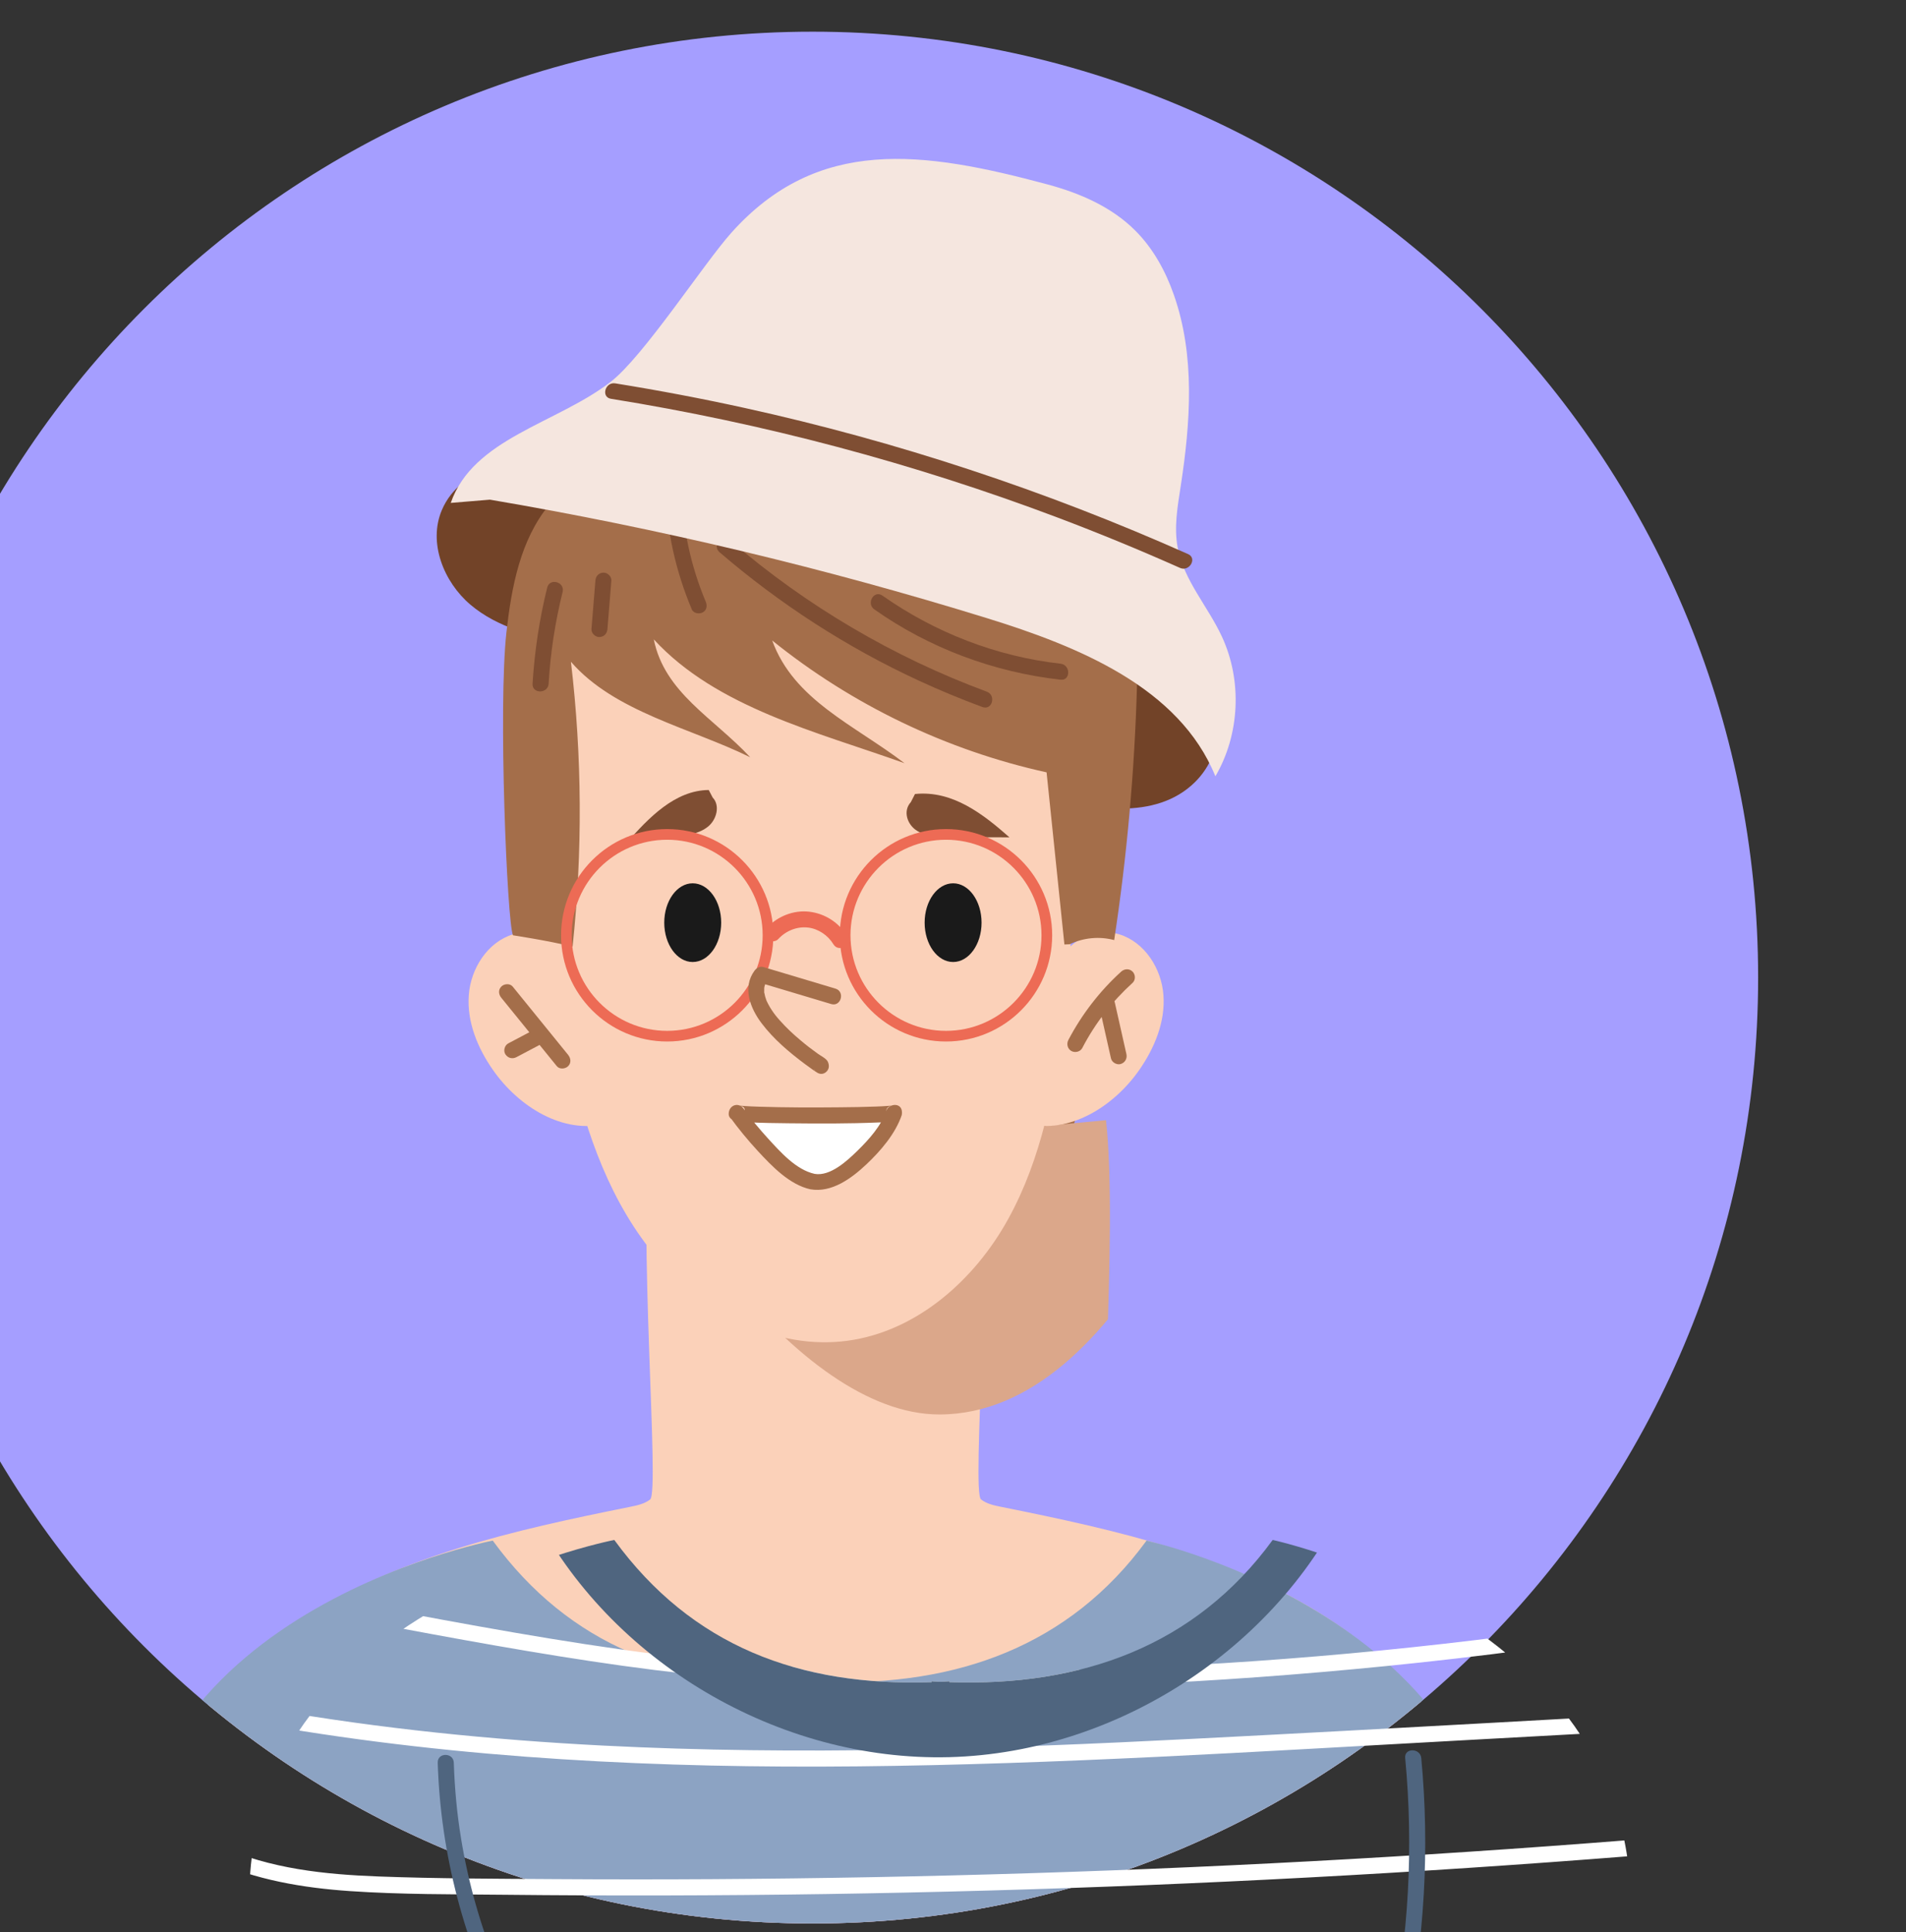 <?xml version="1.0" encoding="UTF-8" standalone="no"?>
<!-- Created with Inkscape (http://www.inkscape.org/) -->

<svg
   width="64.333mm"
   height="65.192mm"
   viewBox="0 0 64.333 65.192"
   version="1.1"
   id="svg1"
   inkscape:version="1.3.2 (091e20e, 2023-11-25)"
   sodipodi:docname="blonde-woldo-avatar.svg"
   xmlns:inkscape="http://www.inkscape.org/namespaces/inkscape"
   xmlns:sodipodi="http://sodipodi.sourceforge.net/DTD/sodipodi-0.dtd"
   xmlns="http://www.w3.org/2000/svg"
   xmlns:svg="http://www.w3.org/2000/svg">
  <rect x="0" y="0" width="64.333" height="65.192" fill="#333333" stroke="none"/>
  <sodipodi:namedview
     id="namedview1"
     pagecolor="#ffffff"
     bordercolor="#000000"
     borderopacity="0.25"
     inkscape:showpageshadow="2"
     inkscape:pageopacity="0.0"
     inkscape:pagecheckerboard="0"
     inkscape:deskcolor="#d1d1d1"
     inkscape:document-units="mm"
     inkscape:zoom="1.1297573"
     inkscape:cx="-0.44257295"
     inkscape:cy="231.46565"
     inkscape:window-width="1920"
     inkscape:window-height="1052"
     inkscape:window-x="0"
     inkscape:window-y="28"
     inkscape:window-maximized="0"
     inkscape:current-layer="layer1" />
  <defs
     id="defs1">
    <clipPath
       clipPathUnits="userSpaceOnUse"
       id="clipPath1141">
      <path
         d="m 17966.8,2934.46 c 0,-503.56 -408.2,-911.79 -911.8,-911.79 -503.6,0 -911.8,408.23 -911.8,911.79 0,503.58 408.2,911.8 911.8,911.8 503.6,0 911.8,-408.22 911.8,-911.8"
         transform="translate(0,-2.5e-4)"
         id="path1141" />
    </clipPath>
    <clipPath
       clipPathUnits="userSpaceOnUse"
       id="clipPath1143">
      <path
         d="m 17966.8,2934.46 c 0,-503.56 -408.2,-911.79 -911.8,-911.79 -503.6,0 -911.8,408.23 -911.8,911.79 0,503.58 408.2,911.8 911.8,911.8 503.6,0 911.8,-408.22 911.8,-911.8"
         transform="translate(0,-2.5e-4)"
         id="path1143" />
    </clipPath>
    <clipPath
       clipPathUnits="userSpaceOnUse"
       id="clipPath1145">
      <path
         d="m 17966.8,2934.46 c 0,-503.56 -408.2,-911.79 -911.8,-911.79 -503.6,0 -911.8,408.23 -911.8,911.79 0,503.58 408.2,911.8 911.8,911.8 503.6,0 911.8,-408.22 911.8,-911.8"
         transform="translate(0,-2.5e-4)"
         id="path1145" />
    </clipPath>
    <clipPath
       clipPathUnits="userSpaceOnUse"
       id="clipPath1147">
      <path
         d="m 17966.8,2934.46 c 0,-503.56 -408.2,-911.79 -911.8,-911.79 -503.6,0 -911.8,408.23 -911.8,911.79 0,503.58 408.2,911.8 911.8,911.8 503.6,0 911.8,-408.22 911.8,-911.8"
         transform="translate(0,-2.5e-4)"
         id="path1147" />
    </clipPath>
    <clipPath
       clipPathUnits="userSpaceOnUse"
       id="clipPath1149">
      <path
         d="m 17966.8,2934.46 c 0,-503.56 -408.2,-911.79 -911.8,-911.79 -503.6,0 -911.8,408.23 -911.8,911.79 0,503.58 408.2,911.8 911.8,911.8 503.6,0 911.8,-408.22 911.8,-911.8"
         transform="translate(0,-2.5e-4)"
         id="path1149" />
    </clipPath>
    <clipPath
       clipPathUnits="userSpaceOnUse"
       id="clipPath1150">
      <path
         d="m 17557.8,2312.97 c -94.8,63.44 -209.2,88.84 -321,111.3 -6.8,1.37 -13.9,2.85 -19.4,7.14 -9.4,7.32 11.9,254.22 0,362.17 l -159.5,-14.95 -159.6,14.95 c -11.9,-107.95 9.4,-354.85 0,-362.17 -5.5,-4.29 -12.6,-5.77 -19.4,-7.14 -111.8,-22.46 -226.3,-47.86 -321,-111.3 -94.7,-63.44 -166.5,-174.09 -151.3,-287.09 95.1,0.5 360.7,-1.22 629.6,-4.76 v -0.58 c 7.2,0.1 14.4,0.2 21.7,0.3 7.1,-0.1 14.4,-0.2 21.6,-0.3 v 0.58 c 268.9,3.54 534.4,5.26 629.6,4.76 15.2,113 -56.6,223.65 -151.3,287.09"
         transform="translate(0,-2.5e-4)"
         id="path1150" />
    </clipPath>
    <clipPath
       clipPathUnits="userSpaceOnUse"
       id="clipPath1153">
      <path
         d="m 17966.8,2934.46 c 0,-503.56 -408.2,-911.79 -911.8,-911.79 -503.6,0 -911.8,408.23 -911.8,911.79 0,503.58 408.2,911.8 911.8,911.8 503.6,0 911.8,-408.22 911.8,-911.8"
         transform="translate(0,-2.5e-4)"
         id="path1153" />
    </clipPath>
    <clipPath
       clipPathUnits="userSpaceOnUse"
       id="clipPath1155">
      <path
         d="m 17966.8,2934.46 c 0,-503.56 -408.2,-911.79 -911.8,-911.79 -503.6,0 -911.8,408.23 -911.8,911.79 0,503.58 408.2,911.8 911.8,911.8 503.6,0 911.8,-408.22 911.8,-911.8"
         transform="translate(0,-2.5e-4)"
         id="path1155" />
    </clipPath>
    <clipPath
       clipPathUnits="userSpaceOnUse"
       id="clipPath1157">
      <path
         d="m 17966.8,2934.46 c 0,-503.56 -408.2,-911.79 -911.8,-911.79 -503.6,0 -911.8,408.23 -911.8,911.79 0,503.58 408.2,911.8 911.8,911.8 503.6,0 911.8,-408.22 911.8,-911.8"
         transform="translate(0,-2.5e-4)"
         id="path1157" />
    </clipPath>
    <clipPath
       clipPathUnits="userSpaceOnUse"
       id="clipPath1159">
      <path
         d="m 17966.8,2934.46 c 0,-503.56 -408.2,-911.79 -911.8,-911.79 -503.6,0 -911.8,408.23 -911.8,911.79 0,503.58 408.2,911.8 911.8,911.8 503.6,0 911.8,-408.22 911.8,-911.8"
         transform="translate(0,-2.5e-4)"
         id="path1159" />
    </clipPath>
    <clipPath
       clipPathUnits="userSpaceOnUse"
       id="clipPath1161">
      <path
         d="m 17966.8,2934.46 c 0,-503.56 -408.2,-911.79 -911.8,-911.79 -503.6,0 -911.8,408.23 -911.8,911.79 0,503.58 408.2,911.8 911.8,911.8 503.6,0 911.8,-408.22 911.8,-911.8"
         transform="translate(0,-2.5e-4)"
         id="path1161" />
    </clipPath>
    <clipPath
       clipPathUnits="userSpaceOnUse"
       id="clipPath1163">
      <path
         d="m 17966.8,2934.46 c 0,-503.56 -408.2,-911.79 -911.8,-911.79 -503.6,0 -911.8,408.23 -911.8,911.79 0,503.58 408.2,911.8 911.8,911.8 503.6,0 911.8,-408.22 911.8,-911.8"
         transform="translate(0,-2.5e-4)"
         id="path1163" />
    </clipPath>
    <clipPath
       clipPathUnits="userSpaceOnUse"
       id="clipPath1165">
      <path
         d="m 17966.8,2934.46 c 0,-503.56 -408.2,-911.79 -911.8,-911.79 -503.6,0 -911.8,408.23 -911.8,911.79 0,503.58 408.2,911.8 911.8,911.8 503.6,0 911.8,-408.22 911.8,-911.8"
         transform="translate(0,-2.5e-4)"
         id="path1165" />
    </clipPath>
    <clipPath
       clipPathUnits="userSpaceOnUse"
       id="clipPath1167">
      <path
         d="m 17966.8,2934.46 c 0,-503.56 -408.2,-911.79 -911.8,-911.79 -503.6,0 -911.8,408.23 -911.8,911.79 0,503.58 408.2,911.8 911.8,911.8 503.6,0 911.8,-408.22 911.8,-911.8"
         transform="translate(0,-2.5e-4)"
         id="path1167" />
    </clipPath>
    <clipPath
       clipPathUnits="userSpaceOnUse"
       id="clipPath1169">
      <path
         d="m 17966.8,2934.46 c 0,-503.56 -408.2,-911.79 -911.8,-911.79 -503.6,0 -911.8,408.23 -911.8,911.79 0,503.58 408.2,911.8 911.8,911.8 503.6,0 911.8,-408.22 911.8,-911.8"
         transform="translate(0,-2.5e-4)"
         id="path1169" />
    </clipPath>
    <clipPath
       clipPathUnits="userSpaceOnUse"
       id="clipPath1171">
      <path
         d="m 17966.8,2934.46 c 0,-503.56 -408.2,-911.79 -911.8,-911.79 -503.6,0 -911.8,408.23 -911.8,911.79 0,503.58 408.2,911.8 911.8,911.8 503.6,0 911.8,-408.22 911.8,-911.8"
         transform="translate(0,-2.5e-4)"
         id="path1171" />
    </clipPath>
    <clipPath
       clipPathUnits="userSpaceOnUse"
       id="clipPath1173">
      <path
         d="m 17966.8,2934.46 c 0,-503.56 -408.2,-911.79 -911.8,-911.79 -503.6,0 -911.8,408.23 -911.8,911.79 0,503.58 408.2,911.8 911.8,911.8 503.6,0 911.8,-408.22 911.8,-911.8"
         transform="translate(0,-2.5e-4)"
         id="path1173" />
    </clipPath>
    <clipPath
       clipPathUnits="userSpaceOnUse"
       id="clipPath1175">
      <path
         d="m 17966.8,2934.46 c 0,-503.56 -408.2,-911.79 -911.8,-911.79 -503.6,0 -911.8,408.23 -911.8,911.79 0,503.58 408.2,911.8 911.8,911.8 503.6,0 911.8,-408.22 911.8,-911.8"
         transform="translate(0,-2.5e-4)"
         id="path1175" />
    </clipPath>
    <clipPath
       clipPathUnits="userSpaceOnUse"
       id="clipPath1177">
      <path
         d="m 17966.8,2934.46 c 0,-503.56 -408.2,-911.79 -911.8,-911.79 -503.6,0 -911.8,408.23 -911.8,911.79 0,503.58 408.2,911.8 911.8,911.8 503.6,0 911.8,-408.22 911.8,-911.8"
         transform="translate(0,-2.5e-4)"
         id="path1177" />
    </clipPath>
    <clipPath
       clipPathUnits="userSpaceOnUse"
       id="clipPath1179">
      <path
         d="m 17966.8,2934.46 c 0,-503.56 -408.2,-911.79 -911.8,-911.79 -503.6,0 -911.8,408.23 -911.8,911.79 0,503.58 408.2,911.8 911.8,911.8 503.6,0 911.8,-408.22 911.8,-911.8"
         transform="translate(0,-2.5e-4)"
         id="path1179" />
    </clipPath>
    <clipPath
       clipPathUnits="userSpaceOnUse"
       id="clipPath1181">
      <path
         d="m 17966.8,2934.46 c 0,-503.56 -408.2,-911.79 -911.8,-911.79 -503.6,0 -911.8,408.23 -911.8,911.79 0,503.58 408.2,911.8 911.8,911.8 503.6,0 911.8,-408.22 911.8,-911.8"
         transform="translate(0,-2.5e-4)"
         id="path1181" />
    </clipPath>
    <clipPath
       clipPathUnits="userSpaceOnUse"
       id="clipPath1183">
      <path
         d="m 17966.8,2934.46 c 0,-503.56 -408.2,-911.79 -911.8,-911.79 -503.6,0 -911.8,408.23 -911.8,911.79 0,503.58 408.2,911.8 911.8,911.8 503.6,0 911.8,-408.22 911.8,-911.8"
         transform="translate(0,-2.5e-4)"
         id="path1183" />
    </clipPath>
    <clipPath
       clipPathUnits="userSpaceOnUse"
       id="clipPath1185">
      <path
         d="m 17966.8,2934.46 c 0,-503.56 -408.2,-911.79 -911.8,-911.79 -503.6,0 -911.8,408.23 -911.8,911.79 0,503.58 408.2,911.8 911.8,911.8 503.6,0 911.8,-408.22 911.8,-911.8"
         transform="translate(0,-2.5e-4)"
         id="path1185" />
    </clipPath>
    <clipPath
       clipPathUnits="userSpaceOnUse"
       id="clipPath1187">
      <path
         d="m 17966.8,2934.46 c 0,-503.56 -408.2,-911.79 -911.8,-911.79 -503.6,0 -911.8,408.23 -911.8,911.79 0,503.58 408.2,911.8 911.8,911.8 503.6,0 911.8,-408.22 911.8,-911.8"
         transform="translate(0,-2.5e-4)"
         id="path1187" />
    </clipPath>
    <clipPath
       clipPathUnits="userSpaceOnUse"
       id="clipPath1189">
      <path
         d="m 17966.8,2934.46 c 0,-503.56 -408.2,-911.79 -911.8,-911.79 -503.6,0 -911.8,408.23 -911.8,911.79 0,503.58 408.2,911.8 911.8,911.8 503.6,0 911.8,-408.22 911.8,-911.8"
         transform="translate(0,-2.5e-4)"
         id="path1189" />
    </clipPath>
    <clipPath
       clipPathUnits="userSpaceOnUse"
       id="clipPath1191">
      <path
         d="m 17966.8,2934.46 c 0,-503.56 -408.2,-911.79 -911.8,-911.79 -503.6,0 -911.8,408.23 -911.8,911.79 0,503.58 408.2,911.8 911.8,911.8 503.6,0 911.8,-408.22 911.8,-911.8"
         transform="translate(0,-2.5e-4)"
         id="path1191" />
    </clipPath>
    <clipPath
       clipPathUnits="userSpaceOnUse"
       id="clipPath1193">
      <path
         d="m 17966.8,2934.46 c 0,-503.56 -408.2,-911.79 -911.8,-911.79 -503.6,0 -911.8,408.23 -911.8,911.79 0,503.58 408.2,911.8 911.8,911.8 503.6,0 911.8,-408.22 911.8,-911.8"
         transform="translate(0,-2.5e-4)"
         id="path1193" />
    </clipPath>
    <clipPath
       clipPathUnits="userSpaceOnUse"
       id="clipPath1194">
      <path
         d="m 17377,2391.74 c -74.2,-101.65 -183.1,-140.42 -309.5,-136.11 v 0.81 c -2.9,-0.17 -5.7,-0.31 -8.6,-0.47 -2.8,0.16 -5.7,0.3 -8.5,0.47 v -0.81 c -126.4,-4.31 -229.7,34.46 -303.9,136.11 0,0 -386.7,-74.37 -346.6,-386.28 0.2,-2.13 320.5,-4.83 650.5,-7.04 v -0.12 c 2.8,0.02 5.7,0.04 8.5,0.06 2.9,-0.02 5.7,-0.04 8.6,-0.06 v 0.12 c 330,2.21 650.3,4.9 650.5,7.04 31.9,306.19 -341,386.28 -341,386.28"
         transform="translate(0,-2.5e-4)"
         id="path1194" />
    </clipPath>
    <clipPath
       clipPathUnits="userSpaceOnUse"
       id="clipPath1195">
      <path
         d="m 17377,2391.74 c -74.2,-101.65 -183.1,-140.42 -309.5,-136.11 v 0.81 c -2.9,-0.17 -5.7,-0.31 -8.6,-0.47 -2.8,0.16 -5.7,0.3 -8.5,0.47 v -0.81 c -126.4,-4.31 -229.7,34.46 -303.9,136.11 0,0 -386.7,-74.37 -346.6,-386.28 0.2,-2.13 320.5,-4.83 650.5,-7.04 v -0.12 c 2.8,0.02 5.7,0.04 8.5,0.06 2.9,-0.02 5.7,-0.04 8.6,-0.06 v 0.12 c 330,2.21 650.3,4.9 650.5,7.04 31.9,306.19 -341,386.28 -341,386.28"
         transform="translate(0,-2.5e-4)"
         id="path1195" />
    </clipPath>
    <clipPath
       clipPathUnits="userSpaceOnUse"
       id="clipPath1196">
      <path
         d="m 17377,2391.74 c -74.2,-101.65 -183.1,-140.42 -309.5,-136.11 v 0.81 c -2.9,-0.17 -5.7,-0.31 -8.6,-0.47 -2.8,0.16 -5.7,0.3 -8.5,0.47 v -0.81 c -126.4,-4.31 -229.7,34.46 -303.9,136.11 0,0 -386.7,-74.37 -346.6,-386.28 0.2,-2.13 320.5,-4.83 650.5,-7.04 v -0.12 c 2.8,0.02 5.7,0.04 8.5,0.06 2.9,-0.02 5.7,-0.04 8.6,-0.06 v 0.12 c 330,2.21 650.3,4.9 650.5,7.04 31.9,306.19 -341,386.28 -341,386.28"
         transform="translate(0,-2.5e-4)"
         id="path1196" />
    </clipPath>
    <clipPath
       clipPathUnits="userSpaceOnUse"
       id="clipPath1197">
      <path
         d="m 17377,2391.74 c -74.2,-101.65 -183.1,-140.42 -309.5,-136.11 v 0.81 c -2.9,-0.17 -5.7,-0.31 -8.6,-0.47 -2.8,0.16 -5.7,0.3 -8.5,0.47 v -0.81 c -126.4,-4.31 -229.7,34.46 -303.9,136.11 0,0 -386.7,-74.37 -346.6,-386.28 0.2,-2.13 320.5,-4.83 650.5,-7.04 v -0.12 c 2.8,0.02 5.7,0.04 8.5,0.06 2.9,-0.02 5.7,-0.04 8.6,-0.06 v 0.12 c 330,2.21 650.3,4.9 650.5,7.04 31.9,306.19 -341,386.28 -341,386.28"
         transform="translate(0,-2.5e-4)"
         id="path1197" />
    </clipPath>
    <clipPath
       clipPathUnits="userSpaceOnUse"
       id="clipPath1198">
      <path
         d="m 17377,2391.74 c -74.2,-101.65 -183.1,-140.42 -309.5,-136.11 v 0.81 c -2.9,-0.17 -5.7,-0.31 -8.6,-0.47 -2.8,0.16 -5.7,0.3 -8.5,0.47 v -0.81 c -126.4,-4.31 -229.7,34.46 -303.9,136.11 0,0 -386.7,-74.37 -346.6,-386.28 0.2,-2.13 320.5,-4.83 650.5,-7.04 v -0.12 c 2.8,0.02 5.7,0.04 8.5,0.06 2.9,-0.02 5.7,-0.04 8.6,-0.06 v 0.12 c 330,2.21 650.3,4.9 650.5,7.04 31.9,306.19 -341,386.28 -341,386.28"
         transform="translate(0,-2.5e-4)"
         id="path1198" />
    </clipPath>
    <clipPath
       clipPathUnits="userSpaceOnUse"
       id="clipPath1199">
      <path
         d="m 17377,2391.74 c -74.2,-101.65 -183.1,-140.42 -309.5,-136.11 v 0.81 c -2.9,-0.17 -5.7,-0.31 -8.6,-0.47 -2.8,0.16 -5.7,0.3 -8.5,0.47 v -0.81 c -126.4,-4.31 -229.7,34.46 -303.9,136.11 0,0 -386.7,-74.37 -346.6,-386.28 0.2,-2.13 320.5,-4.83 650.5,-7.04 v -0.12 c 2.8,0.02 5.7,0.04 8.5,0.06 2.9,-0.02 5.7,-0.04 8.6,-0.06 v 0.12 c 330,2.21 650.3,4.9 650.5,7.04 31.9,306.19 -341,386.28 -341,386.28"
         transform="translate(0,-2.5e-4)"
         id="path1199" />
    </clipPath>
    <clipPath
       clipPathUnits="userSpaceOnUse"
       id="clipPath1207">
      <path
         d="m 17966.8,2934.46 c 0,-503.56 -408.2,-911.79 -911.8,-911.79 -503.6,0 -911.8,408.23 -911.8,911.79 0,503.58 408.2,911.8 911.8,911.8 503.6,0 911.8,-408.22 911.8,-911.8"
         transform="translate(0,-2.5e-4)"
         id="path1207" />
    </clipPath>
    <clipPath
       clipPathUnits="userSpaceOnUse"
       id="clipPath1209">
      <path
         d="m 17966.8,2934.46 c 0,-503.56 -408.2,-911.79 -911.8,-911.79 -503.6,0 -911.8,408.23 -911.8,911.79 0,503.58 408.2,911.8 911.8,911.8 503.6,0 911.8,-408.22 911.8,-911.8"
         transform="translate(0,-2.5e-4)"
         id="path1209" />
    </clipPath>
    <clipPath
       clipPathUnits="userSpaceOnUse"
       id="clipPath1211">
      <path
         d="m 17966.8,2934.46 c 0,-503.56 -408.2,-911.79 -911.8,-911.79 -503.6,0 -911.8,408.23 -911.8,911.79 0,503.58 408.2,911.8 911.8,911.8 503.6,0 911.8,-408.22 911.8,-911.8"
         transform="translate(0,-2.5e-4)"
         id="path1211" />
    </clipPath>
    <clipPath
       clipPathUnits="userSpaceOnUse"
       id="clipPath1213">
      <path
         d="m 17966.8,2934.46 c 0,-503.56 -408.2,-911.79 -911.8,-911.79 -503.6,0 -911.8,408.23 -911.8,911.79 0,503.58 408.2,911.8 911.8,911.8 503.6,0 911.8,-408.22 911.8,-911.8"
         transform="translate(0,-2.5e-4)"
         id="path1213" />
    </clipPath>
    <clipPath
       clipPathUnits="userSpaceOnUse"
       id="clipPath1215">
      <path
         d="m 17966.8,2934.46 c 0,-503.56 -408.2,-911.79 -911.8,-911.79 -503.6,0 -911.8,408.23 -911.8,911.79 0,503.58 408.2,911.8 911.8,911.8 503.6,0 911.8,-408.22 911.8,-911.8"
         transform="translate(0,-2.5e-4)"
         id="path1215" />
    </clipPath>
    <clipPath
       clipPathUnits="userSpaceOnUse"
       id="clipPath1217">
      <path
         d="m 17966.8,2934.46 c 0,-503.56 -408.2,-911.79 -911.8,-911.79 -503.6,0 -911.8,408.23 -911.8,911.79 0,503.58 408.2,911.8 911.8,911.8 503.6,0 911.8,-408.22 911.8,-911.8"
         transform="translate(0,-2.5e-4)"
         id="path1217" />
    </clipPath>
  </defs>
  <g
     inkscape:label="Layer 1"
     inkscape:groupmode="layer"
     id="layer1"
     transform="translate(-69.85,-115.887)">
    <path
       id="path1140"
       d="m 17966.8,2022.67 h -1823.6 v 1823.59 h 1823.6 V 2022.67"
       style="fill:#a59eff;fill-opacity:1;fill-rule:nonzero;stroke:none"
       transform="matrix(0.035,0,0,-0.035,-499.646,251.575)"
       clip-path="url(#clipPath1141)" />
    <path
       id="path1142"
       d="m 16819.1,3258.06 c -33.7,4.93 -68.1,13.88 -94.1,35.84 -25.9,21.97 -40.9,59.85 -27.6,91.15 18.3,43.24 75.1,51.71 122,52.09 177.5,1.4 359.4,-23.9 515.4,-108.56 38.4,-20.83 76.3,-46.53 97.8,-84.5 21.6,-37.97 22.1,-90.86 -9.1,-121.42 -37.9,-37.1 -99.9,-26.42 -151,-12.1 -147,41.23 -291.4,91.62 -432.2,150.77 l -21.2,-3.27"
       style="fill:#724328;fill-opacity:1;fill-rule:nonzero;stroke:none"
       transform="matrix(0.035,0,0,-0.035,-499.646,251.575)"
       clip-path="url(#clipPath1143)" />
    <path
       id="path1144"
       d="m 16837.2,2908.92 c 40.7,-109.2 119.8,-209.77 229.7,-248.81 27.8,-9.9 57.6,-15.71 87,-12.65 65.5,6.8 120.8,58.39 144.8,119.77 23.9,61.38 20.4,130.59 3.9,194.39 l -465.4,-52.7"
       style="fill:#a46e4a;fill-opacity:1;fill-rule:nonzero;stroke:none"
       transform="matrix(0.035,0,0,-0.035,-499.646,251.575)"
       clip-path="url(#clipPath1145)" />
    <path
       id="path1146"
       d="m 16881,3410.4 c -2.4,15.01 -15.1,25.94 -26.9,35.49 -10.3,8.4 -20.7,16.79 -31.1,25.18 28.5,-1.47 56.4,-13.56 77,-33.4 6.9,28.42 31.5,51.71 60.3,57.14 -22.6,-15.67 -24.7,-53.31 -4,-71.41 l -75.3,-13"
       style="fill:#a46e4a;fill-opacity:1;fill-rule:nonzero;stroke:none"
       transform="matrix(0.035,0,0,-0.035,-499.646,251.575)"
       clip-path="url(#clipPath1147)" />
    <path
       id="path1148"
       d="m 17557.8,2312.97 c -94.8,63.44 -209.2,88.85 -321,111.3 -6.8,1.37 -13.9,2.85 -19.4,7.14 -9.4,7.33 11.9,254.22 0,362.16 l -159.6,-14.94 -159.5,14.94 c -11.9,-107.94 9.4,-354.83 0,-362.16 -5.5,-4.29 -12.6,-5.77 -19.4,-7.14 -111.8,-22.45 -226.3,-47.86 -321,-111.3 -94.7,-63.44 -166.5,-174.09 -151.3,-287.08 95.1,0.49 360.7,-1.23 629.6,-4.77 v -0.58 c 7.2,0.1 14.4,0.2 21.6,0.29 7.2,-0.09 14.4,-0.19 21.6,-0.29 v 0.58 c 269,3.54 534.5,5.26 629.7,4.77 15.2,112.99 -56.6,223.64 -151.3,287.08"
       style="fill:#fbd1b9;fill-opacity:1;fill-rule:nonzero;stroke:none"
       transform="matrix(0.035,0,0,-0.035,-499.646,251.575)"
       clip-path="url(#clipPath1149)" />
    <g
       id="g1151"
       transform="matrix(0.265,0,0,0.265,-499.646,-106.939)">
      <path
         d="m 16685.9,2797.05 c 62.9,40.53 65.6,59.97 68.7,40.53 14.8,-95.55 165.9,-325.71 303.1,-325.71 177.8,0 280.9,299.96 297.5,375.56 -205.4,-29.36 -413.4,-58.76 -619.4,-34.05 5.7,-5.34 11.3,-10.68 17,-16.01 l -66.9,-40.32"
         style="fill:#dba78a;fill-opacity:1;fill-rule:nonzero;stroke:none"
         transform="matrix(0.133,0,0,-0.133,0,1355.013)"
         clip-path="url(#clipPath1150)"
         id="path1151" />
    </g>
    <path
       id="path1152"
       d="m 16821.1,3320.74 c -36.7,-123.88 -27.6,-340.94 0,-467.15 l 0.5,-2.04 c 14.9,-67.74 38.9,-135.38 84,-188.11 45.1,-52.73 114.5,-88.38 183.2,-79.03 66.5,9.04 122.3,58.43 154.7,117.17 32.5,58.73 44.9,126.21 54,192.7 15.8,115.77 11.6,423.23 0.5,424.17 -143.2,12.12 -337.5,41.45 -476.9,6.31 v -4.02"
       style="fill:#fbd1b9;fill-opacity:1;fill-rule:nonzero;stroke:none"
       transform="matrix(0.035,0,0,-0.035,-499.646,251.575)"
       clip-path="url(#clipPath1153)" />
    <path
       id="path1154"
       d="m 17291.8,2942.23 c 3.5,25.5 34.2,41.44 58.8,33.96 24.6,-7.48 40.9,-33.05 42.7,-58.72 1.9,-25.67 -8.6,-50.93 -23.3,-72.03 -24.5,-35.2 -67.7,-62.53 -109.2,-51.64 6.5,52.78 16,105.21 28.3,156.97 l 2.7,-8.54"
       style="fill:#fbd1b9;fill-opacity:1;fill-rule:nonzero;stroke:none"
       transform="matrix(0.035,0,0,-0.035,-499.646,251.575)"
       clip-path="url(#clipPath1155)" />
    <path
       id="path1156"
       d="m 16824.9,2942.23 c -3.5,25.5 -34.2,41.44 -58.8,33.96 -24.6,-7.48 -40.9,-33.05 -42.7,-58.72 -1.9,-25.67 8.5,-50.93 23.3,-72.03 24.5,-35.2 67.7,-62.53 109.2,-51.64 -6.6,52.78 -16,105.21 -28.3,156.97 l -2.7,-8.54"
       style="fill:#fbd1b9;fill-opacity:1;fill-rule:nonzero;stroke:none"
       transform="matrix(0.035,0,0,-0.035,-499.646,251.575)"
       clip-path="url(#clipPath1157)" />
    <path
       id="path1158"
       d="m 17297.8,2966.36 c -5.7,55.31 -11.4,110.63 -17.2,165.94 -96.4,21.2 -187.7,65.09 -264.6,127.11 20.8,-57.44 79,-81.26 127.6,-118.29 -84.2,30.13 -181.3,53.56 -241.8,119.37 10.4,-51.45 57.2,-75.33 93,-113.65 -57.4,28.29 -131,43.64 -172.9,92.06 10.8,-91.09 11.3,-183.39 1.6,-274.6 -24,5.88 -57.5,10.92 -57.5,10.92 -5.7,13.01 -14.3,220.51 -6.3,292.09 4.9,43.54 13.3,89.03 41.2,122.8 27.9,33.77 81.1,50.27 116.7,24.72 36.9,37.46 88.3,58.58 140.4,64.73 52.2,6.15 105.2,-1.81 155.7,-16.26 38.8,-11.09 77.8,-26.87 105.5,-56.21 46.2,-49.07 50.4,-123.41 48.6,-190.8 -2.3,-82.24 -9.6,-164.33 -22,-245.66 -14.1,3.79 -29.7,2.33 -42.9,-4.02 l -5.1,-0.25"
       style="fill:#a46e4a;fill-opacity:1;fill-rule:nonzero;stroke:none"
       transform="matrix(0.035,0,0,-0.035,-499.646,251.575)"
       clip-path="url(#clipPath1159)" />
    <path
       id="path1160"
       d="m 17315,2866.51 c 12.3,23.71 28.7,44.88 48.5,62.84 3.1,2.79 2.9,8.06 0,10.9 -3.1,3.07 -7.8,2.8 -10.9,0 -20.7,-18.75 -38,-41.2 -51,-65.96 -1.9,-3.69 -0.9,-8.37 2.8,-10.54 3.5,-2.03 8.6,-0.94 10.6,2.76"
       style="fill:#a46e4a;fill-opacity:1;fill-rule:nonzero;stroke:none"
       transform="matrix(0.035,0,0,-0.035,-499.646,251.575)"
       clip-path="url(#clipPath1161)" />
    <path
       id="path1162"
       d="m 17331.5,2906.35 c 3.8,-16.59 7.5,-33.18 11.2,-49.78 0.9,-3.93 5.7,-6.62 9.5,-5.38 4.1,1.34 6.3,5.26 5.4,9.48 -3.7,16.59 -7.5,33.18 -11.2,49.77 -0.9,3.94 -5.6,6.63 -9.5,5.39 -4.1,-1.34 -6.3,-5.26 -5.4,-9.48"
       style="fill:#a46e4a;fill-opacity:1;fill-rule:nonzero;stroke:none"
       transform="matrix(0.035,0,0,-0.035,-499.646,251.575)"
       clip-path="url(#clipPath1163)" />
    <path
       id="path1164"
       d="m 16754.8,2914.94 c 17.8,-21.96 35.6,-43.92 53.5,-65.88 2.6,-3.23 8.2,-2.73 10.9,0 3.2,3.2 2.6,7.66 0,10.9 -17.8,21.96 -35.7,43.92 -53.5,65.88 -2.7,3.23 -8.2,2.72 -10.9,0 -3.2,-3.2 -2.7,-7.66 0,-10.9"
       style="fill:#a46e4a;fill-opacity:1;fill-rule:nonzero;stroke:none"
       transform="matrix(0.035,0,0,-0.035,-499.646,251.575)"
       clip-path="url(#clipPath1165)" />
    <path
       id="path1166"
       d="m 16769.3,2857.73 c 7.7,4.07 15.4,8.13 23.1,12.2 3.5,1.89 4.9,7.15 2.7,10.55 -2.3,3.63 -6.7,4.78 -10.5,2.76 -7.7,-4.07 -15.4,-8.13 -23.1,-12.2 -3.6,-1.89 -5,-7.15 -2.8,-10.55 2.4,-3.63 6.7,-4.78 10.6,-2.76"
       style="fill:#a46e4a;fill-opacity:1;fill-rule:nonzero;stroke:none"
       transform="matrix(0.035,0,0,-0.035,-499.646,251.575)"
       clip-path="url(#clipPath1167)" />
    <path
       id="path1168"
       d="m 16966.8,2987.41 c 0,-20.95 -12.3,-37.93 -27.5,-37.93 -15.1,0 -27.4,16.98 -27.4,37.93 0,20.95 12.3,37.93 27.4,37.93 15.2,0 27.5,-16.98 27.5,-37.93"
       style="fill:#1a1a1a;fill-opacity:1;fill-rule:nonzero;stroke:none"
       transform="matrix(0.035,0,0,-0.035,-499.646,251.575)"
       clip-path="url(#clipPath1169)" />
    <path
       id="path1170"
       d="m 17217.9,2987.41 c 0,-20.95 -12.3,-37.93 -27.4,-37.93 -15.2,0 -27.5,16.98 -27.5,37.93 0,20.95 12.3,37.93 27.5,37.93 15.1,0 27.4,-16.98 27.4,-37.93"
       style="fill:#1a1a1a;fill-opacity:1;fill-rule:nonzero;stroke:none"
       transform="matrix(0.035,0,0,-0.035,-499.646,251.575)"
       clip-path="url(#clipPath1171)" />
    <path
       id="path1172"
       d="m 17054.9,2737.83 c 28.6,-5.73 71.8,45.04 78.7,66.32 1.4,-3.4 -153.1,-3.4 -151.8,0 0,0 43.3,-60.37 73.1,-66.32"
       style="fill:#ffffff;fill-opacity:1;fill-rule:nonzero;stroke:none"
       transform="matrix(0.035,0,0,-0.035,-499.646,251.575)"
       clip-path="url(#clipPath1173)" />
    <path
       id="path1174"
       d="m 17052.8,2730.39 c 20.6,-3.58 39.7,10.57 53.9,23.9 13.8,13.01 28.1,29.52 34.3,47.82 -5,0 -9.9,0 -14.9,0 -1.3,8 3.4,8.09 4.7,9.05 l -1,-0.2 c 0,-0.04 1.7,0.16 0.3,0.03 l -2.4,-0.22 c -3.8,-0.32 -7.6,-0.47 -11.4,-0.62 -11.8,-0.46 -23.6,-0.62 -35.4,-0.73 -26,-0.25 -51.9,-0.25 -77.8,0.59 -4.8,0.16 -9.6,0.32 -14.3,0.68 -1.5,0.1 -2.9,0.21 -4.3,0.4 3.4,-0.44 0.5,-0.22 0.3,0.01 l -0.4,0.11 c 1.9,-1.47 5.9,0.2 5.1,-7.06 -4.8,-1.29 -9.6,-2.59 -14.4,-3.89 8.3,-11.54 17.5,-22.59 27.1,-33.03 13.5,-14.58 30.5,-32.4 50.6,-36.84 9.7,-2.12 13.8,12.74 4.1,14.87 -17.9,3.94 -32.9,21.01 -44.8,33.96 -8.5,9.34 -16.6,19 -23.7,28.83 -4.6,6.46 -13.4,3.81 -14.3,-3.9 -1.2,-9.63 14.1,-8.9 19.9,-9.19 12.7,-0.64 25.4,-0.8 38.2,-0.93 28.7,-0.31 57.5,-0.44 86.2,0.79 7.8,0.34 24.7,-1.05 22.6,11.38 -1.4,8.08 -12.7,6.53 -14.9,0 -4.9,-14.69 -17.1,-28.11 -28,-38.76 -9.7,-9.49 -26.1,-24.8 -41.2,-22.18 -9.7,1.68 -13.8,-13.17 -4.1,-14.87"
       style="fill:#a46e4a;fill-opacity:1;fill-rule:nonzero;stroke:none"
       transform="matrix(0.035,0,0,-0.035,-499.646,251.575)"
       clip-path="url(#clipPath1175)" />
    <path
       id="path1176"
       d="m 16913,3404.76 c 1.3,-39.85 10,-78.76 25.5,-115.47 1.7,-3.86 7.3,-4.63 10.6,-2.76 4,2.27 4.4,6.73 2.7,10.54 -14.3,34.08 -22.2,70.75 -23.3,107.69 -0.4,9.9 -15.8,9.94 -15.5,0"
       style="fill:#7f4e33;fill-opacity:1;fill-rule:nonzero;stroke:none"
       transform="matrix(0.035,0,0,-0.035,-499.646,251.575)"
       clip-path="url(#clipPath1177)" />
    <path
       id="path1178"
       d="m 16965.1,3344.58 c 58.2,-50 123.1,-92.01 192.8,-124.11 19.9,-9.21 40.3,-17.61 60.9,-25.24 9.4,-3.45 13.4,11.45 4.1,14.86 -90.1,33.31 -174,82.76 -246.9,145.39 -7.5,6.44 -18.4,-4.42 -10.9,-10.9"
       style="fill:#7f4e33;fill-opacity:1;fill-rule:nonzero;stroke:none"
       transform="matrix(0.035,0,0,-0.035,-499.646,251.575)"
       clip-path="url(#clipPath1179)" />
    <path
       id="path1180"
       d="m 17114.5,3289.36 c 53.1,-37.39 115.1,-60.48 179.6,-67.76 9.8,-1.11 9.8,14.32 0,15.42 -61.8,6.97 -121,29.91 -171.8,65.65 -8.2,5.72 -15.9,-7.64 -7.8,-13.31"
       style="fill:#7f4e33;fill-opacity:1;fill-rule:nonzero;stroke:none"
       transform="matrix(0.035,0,0,-0.035,-499.646,251.575)"
       clip-path="url(#clipPath1181)" />
    <path
       id="path1182"
       d="m 17207.4,3298.07 c 44.4,-18.37 91.3,-29.58 139.2,-33.71 9.9,-0.85 9.8,14.57 0,15.42 -46.5,4 -92,15.34 -135.1,33.15 -9.2,3.79 -13.2,-11.12 -4.1,-14.86"
       style="fill:#7f4e33;fill-opacity:1;fill-rule:nonzero;stroke:none"
       transform="matrix(0.035,0,0,-0.035,-499.646,251.575)"
       clip-path="url(#clipPath1183)" />
    <path
       id="path1184"
       d="m 16799,3310.37 c -7.5,-30.38 -12.2,-61.4 -14.1,-92.63 -0.6,-9.91 14.9,-9.87 15.5,0 1.7,29.89 6.3,59.46 13.5,88.53 2.3,9.63 -12.5,13.74 -14.9,4.1"
       style="fill:#7f4e33;fill-opacity:1;fill-rule:nonzero;stroke:none"
       transform="matrix(0.035,0,0,-0.035,-499.646,251.575)"
       clip-path="url(#clipPath1185)" />
    <path
       id="path1186"
       d="m 16845.5,3317.1 c -1.3,-15.56 -2.5,-31.11 -3.8,-46.67 -0.3,-4.03 3.8,-7.88 7.7,-7.71 4.5,0.2 7.4,3.4 7.7,7.71 1.3,15.56 2.5,31.11 3.8,46.67 0.3,4.03 -3.8,7.88 -7.7,7.71 -4.5,-0.2 -7.4,-3.39 -7.7,-7.71"
       style="fill:#7f4e33;fill-opacity:1;fill-rule:nonzero;stroke:none"
       transform="matrix(0.035,0,0,-0.035,-499.646,251.575)"
       clip-path="url(#clipPath1187)" />
    <path
       id="path1188"
       d="m 16958.6,3108.01 c 7.4,-7.67 3.8,-21.34 -4.5,-28.03 -8.3,-6.69 -19.4,-8.28 -30,-9.63 -16.2,-2.06 -32.4,-4.12 -48.6,-6.18 21.4,24.43 46.8,50.83 79.3,51.11 l 3.8,-7.27"
       style="fill:#7f4e33;fill-opacity:1;fill-rule:nonzero;stroke:none"
       transform="matrix(0.035,0,0,-0.035,-499.646,251.575)"
       clip-path="url(#clipPath1189)" />
    <path
       id="path1190"
       d="m 17149.7,3103.59 c -8,-8.67 -3.4,-22.04 6.2,-27.77 9.6,-5.73 22.2,-5.94 34.1,-5.98 18.3,-0.06 36.5,-0.12 54.8,-0.18 -25,22.02 -54.7,45.52 -91.1,41.75 l -4,-7.82"
       style="fill:#7f4e33;fill-opacity:1;fill-rule:nonzero;stroke:none"
       transform="matrix(0.035,0,0,-0.035,-499.646,251.575)"
       clip-path="url(#clipPath1191)" />
    <path
       id="path1192"
       d="m 17377,2391.74 c -74.2,-101.65 -183.1,-140.42 -309.6,-136.11 v 0.81 c -2.8,-0.17 -5.6,-0.32 -8.5,-0.47 -2.8,0.15 -5.7,0.3 -8.5,0.47 v -0.81 c -126.4,-4.31 -229.7,34.46 -303.9,136.11 0,0 -386.6,-74.37 -346.6,-386.28 0.3,-2.13 320.5,-4.83 650.5,-7.05 v -0.11 c 2.8,0.02 5.7,0.04 8.5,0.06 2.9,-0.02 5.7,-0.04 8.5,-0.06 v 0.11 c 330.1,2.22 650.4,4.91 650.6,7.05 26.2,306.19 -341,386.28 -341,386.28"
       style="fill:#8ca3c3;fill-opacity:1;fill-rule:nonzero;stroke:none"
       transform="matrix(0.035,0,0,-0.035,-499.646,251.575)"
       clip-path="url(#clipPath1193)" />
    <g
       id="g1205"
       transform="matrix(0.265,0,0,0.265,-499.646,-106.939)">
      <path
         d="m 16512,2312.72 c 80.6,-15.05 161.2,-30.1 242.4,-41.41 80.5,-11.21 161.3,-17.98 242.5,-20.14 162.7,-4.32 326.2,3.66 488.2,19.8 90.4,9.01 180.5,20.93 270.1,35.68 9.8,1.61 5.6,16.47 -4.1,14.87 -159.4,-26.23 -320.2,-43.28 -481.5,-51.06 -161.4,-7.77 -323.8,-8.32 -484.3,12.13 -90.2,11.51 -179.8,28.29 -269.2,44.99 -9.7,1.81 -13.8,-13.04 -4.1,-14.86"
         style="fill:#ffffff;fill-opacity:1;fill-rule:nonzero;stroke:none"
         transform="matrix(0.133,0,0,-0.133,0,1355.013)"
         clip-path="url(#clipPath1194)"
         id="path1200" />
      <path
         d="m 16413.8,2214.45 c 187,-32.44 377.2,-41.35 566.8,-39.42 190.3,1.94 380.4,14.07 570.4,24.49 108.6,5.96 217.1,11.91 325.7,17.87 9.9,0.54 9.9,15.96 0,15.41 -192,-10.53 -384,-21.65 -576.1,-31.42 -188.2,-9.57 -376.8,-16.11 -565.2,-6.45 -106.4,5.46 -212.5,16.18 -317.5,34.38 -9.7,1.68 -13.9,-13.17 -4.1,-14.86"
         style="fill:#ffffff;fill-opacity:1;fill-rule:nonzero;stroke:none"
         transform="matrix(0.133,0,0,-0.133,0,1355.013)"
         clip-path="url(#clipPath1195)"
         id="path1201" />
      <path
         d="m 16361.6,2085.18 c 41.5,-18.85 86.5,-26.46 131.7,-29.56 49.1,-3.36 98.5,-3 147.7,-3.52 102.7,-1.09 205.5,-0.85 308.2,0.69 102.7,1.55 205.4,4.42 308.1,8.6 102.7,4.18 205.3,9.67 307.8,16.48 102.5,6.8 204.9,14.92 307.2,24.36 12.7,1.17 25.4,2.36 38.2,3.58 9.7,0.93 9.8,16.35 0,15.41 -203.6,-19.39 -407.6,-33.64 -611.8,-42.66 -203.3,-8.98 -406.7,-12.8 -610.2,-11.46 -55.8,0.37 -111.7,0.43 -167.5,2.51 -51.5,1.91 -104.1,7.33 -151.6,28.88 -9,4.07 -16.8,-9.21 -7.8,-13.31"
         style="fill:#ffffff;fill-opacity:1;fill-rule:nonzero;stroke:none"
         transform="matrix(0.133,0,0,-0.133,0,1355.013)"
         clip-path="url(#clipPath1196)"
         id="path1202" />
      <path
         d="m 16668.5,2419.91 c 73.1,-144.4 235.2,-240.34 398.8,-236.08 163.6,4.25 320.2,108.48 385.5,256.48 -257.7,-32.88 -509.4,-37.03 -778.3,-9.13 l -6,-11.27"
         style="fill:#4f657f;fill-opacity:1;fill-rule:nonzero;stroke:none"
         transform="matrix(0.133,0,0,-0.133,0,1355.013)"
         clip-path="url(#clipPath1197)"
         id="path1203" />
      <path
         d="m 17503.9,2183.01 c 8.1,-85.34 3.4,-171.57 -14.1,-255.49 -2,-9.68 12.8,-13.82 14.8,-4.1 17.8,85.25 22.9,172.88 14.7,259.59 -1,9.79 -16.4,9.88 -15.4,0"
         style="fill:#4f657f;fill-opacity:1;fill-rule:nonzero;stroke:none"
         transform="matrix(0.133,0,0,-0.133,0,1355.013)"
         clip-path="url(#clipPath1198)"
         id="path1204" />
      <path
         d="m 16577.4,2178.54 c 2.7,-87.58 25.5,-174.09 66.1,-251.72 11.5,-22.01 24.5,-43.22 38.8,-63.55 5.6,-8.06 19,-0.37 13.3,7.78 -49.1,69.88 -82,150.34 -95.8,234.6 -4,24.11 -6.2,48.47 -7,72.89 -0.3,9.9 -15.7,9.94 -15.4,0"
         style="fill:#4f657f;fill-opacity:1;fill-rule:nonzero;stroke:none"
         transform="matrix(0.133,0,0,-0.133,0,1355.013)"
         clip-path="url(#clipPath1199)"
         id="path1205" />
    </g>
    <path
       id="path1206"
       d="m 16914.7,3067.33 c -50.8,0 -92.1,-41.32 -92.1,-92.11 0,-50.79 41.3,-92.11 92.1,-92.11 50.8,0 92.1,41.32 92.1,92.11 0,50.79 -41.3,92.11 -92.1,92.11 z m 0,-194.49 c -56.4,0 -102.3,45.93 -102.3,102.38 0,56.46 45.9,102.39 102.3,102.39 56.5,0 102.4,-45.93 102.4,-102.39 0,-56.45 -45.9,-102.38 -102.4,-102.38"
       style="fill:#ed6b55;fill-opacity:1;fill-rule:nonzero;stroke:none"
       transform="matrix(0.035,0,0,-0.035,-499.646,251.575)"
       clip-path="url(#clipPath1207)" />
    <path
       id="path1208"
       d="m 17183.6,3067.33 c -50.8,0 -92.1,-41.32 -92.1,-92.11 0,-50.79 41.3,-92.11 92.1,-92.11 50.8,0 92.1,41.32 92.1,92.11 0,50.79 -41.3,92.11 -92.1,92.11 z m 0,-194.49 c -56.5,0 -102.4,45.93 -102.4,102.38 0,56.46 45.9,102.39 102.4,102.39 56.5,0 102.4,-45.93 102.4,-102.39 0,-56.45 -45.9,-102.38 -102.4,-102.38"
       style="fill:#ed6b55;fill-opacity:1;fill-rule:nonzero;stroke:none"
       transform="matrix(0.035,0,0,-0.035,-499.646,251.575)"
       clip-path="url(#clipPath1209)" />
    <path
       id="path1210"
       d="m 17021.9,2971.65 c 7.4,8.01 18.1,12.28 28.8,11.01 9.7,-1.15 19.1,-7.4 24.3,-16.04 5.1,-8.48 18.5,-0.74 13.3,7.78 -7.9,13.1 -21.4,21.78 -36.6,23.56 -15,1.75 -30.5,-4.39 -40.7,-15.41 -2.8,-3.06 -3,-7.87 0,-10.9 2.9,-2.85 8.1,-3.07 10.9,0"
       style="fill:#ed6b55;fill-opacity:1;fill-rule:nonzero;stroke:none"
       transform="matrix(0.035,0,0,-0.035,-499.646,251.575)"
       clip-path="url(#clipPath1211)" />
    <path
       id="path1212"
       d="m 17077,2923.83 c -23.1,6.94 -46.3,13.83 -69.4,20.75 -3.5,1.06 -6.7,-0.8 -8.7,-3.54 -11.9,-16.23 -4,-36.27 6.9,-50.63 11.6,-15.32 26.4,-27.81 41.7,-39.24 2.7,-1.96 5.3,-3.89 8,-5.79 l 2.5,-1.73 0.7,-0.56 -2.3,2.4 c 0.4,3.12 0.8,6.23 1.2,9.34 v -0.01 c -7,-7.07 3.9,-17.97 10.9,-10.9 v 0.01 c 2.6,2.69 2.6,6.12 1.2,9.34 -1.4,3.16 -7.1,5.88 -9.7,7.8 -6.6,4.76 -10.5,7.72 -16.7,12.95 -7.1,5.92 -13.8,12.21 -19.9,19.1 -3.2,3.54 -5.1,5.96 -7.7,9.82 -1.2,1.79 -2.3,3.61 -3.3,5.5 -0.5,0.9 -1,1.83 -1.4,2.76 -0.7,1.54 -0.4,0.65 -0.8,1.95 -0.8,2.02 -1.3,4.07 -1.7,6.18 -0.4,1.73 -0.2,-0.47 -0.2,1.68 0,1.01 0,2.01 0,3.02 0,0.24 0.2,1.65 0,0.64 -0.1,-1.07 0.2,0.94 0.2,0.95 0.3,0.98 0.5,1.95 0.9,2.91 0.4,1.13 -0.5,-1.03 0,0.07 l 0.8,1.58 c 0.6,1.07 1.3,2.09 2,3.08 -2.9,-1.18 -5.8,-2.36 -8.7,-3.54 23.1,-6.92 46.3,-13.81 69.4,-20.76 9.5,-2.86 13.6,12.01 4.1,14.87"
       style="fill:#a46e4a;fill-opacity:1;fill-rule:nonzero;stroke:none"
       transform="matrix(0.035,0,0,-0.035,-499.646,251.575)"
       clip-path="url(#clipPath1213)" />
    <path
       id="path1214"
       d="m 16706,3392.02 c 21.6,62.21 101.8,76.4 154,116.52 31.7,24.31 89.9,114.03 116.5,143.78 83.4,93.23 184.4,79.14 305.2,46.65 31,-8.34 61.6,-21.61 84.3,-44.3 17.3,-17.23 29.4,-39.2 37.4,-62.23 20.6,-58.72 16,-123.1 6.5,-184.58 -3,-19.45 -6.5,-39.32 -2.9,-58.68 5.8,-31.67 29.2,-56.87 42.7,-86.07 19.7,-42.37 17.3,-94.31 -6.3,-134.62 -34.8,85.7 -132.1,125.2 -220.5,152.5 -156.9,48.48 -317.1,86.65 -479.1,114.16 l -37.8,-3.13"
       style="fill:#f5e6df;fill-opacity:1;fill-rule:nonzero;stroke:none"
       transform="matrix(0.035,0,0,-0.035,-499.646,251.575)"
       clip-path="url(#clipPath1215)" />
    <path
       id="path1216"
       d="m 16860.5,3492.39 c 146.9,-23.6 291.5,-61.96 430.8,-114.51 39.8,-15.02 79.1,-31.21 118,-48.52 9,-4 16.8,9.28 7.8,13.31 -137.4,61.18 -280.7,108.58 -427.6,140.87 -41.4,9.1 -83.1,16.99 -124.9,23.72 -9.7,1.55 -13.9,-13.3 -4.1,-14.87"
       style="fill:#7f4e33;fill-opacity:1;fill-rule:nonzero;stroke:none"
       transform="matrix(0.035,0,0,-0.035,-499.646,251.575)"
       clip-path="url(#clipPath1217)" />
  </g>
</svg>
